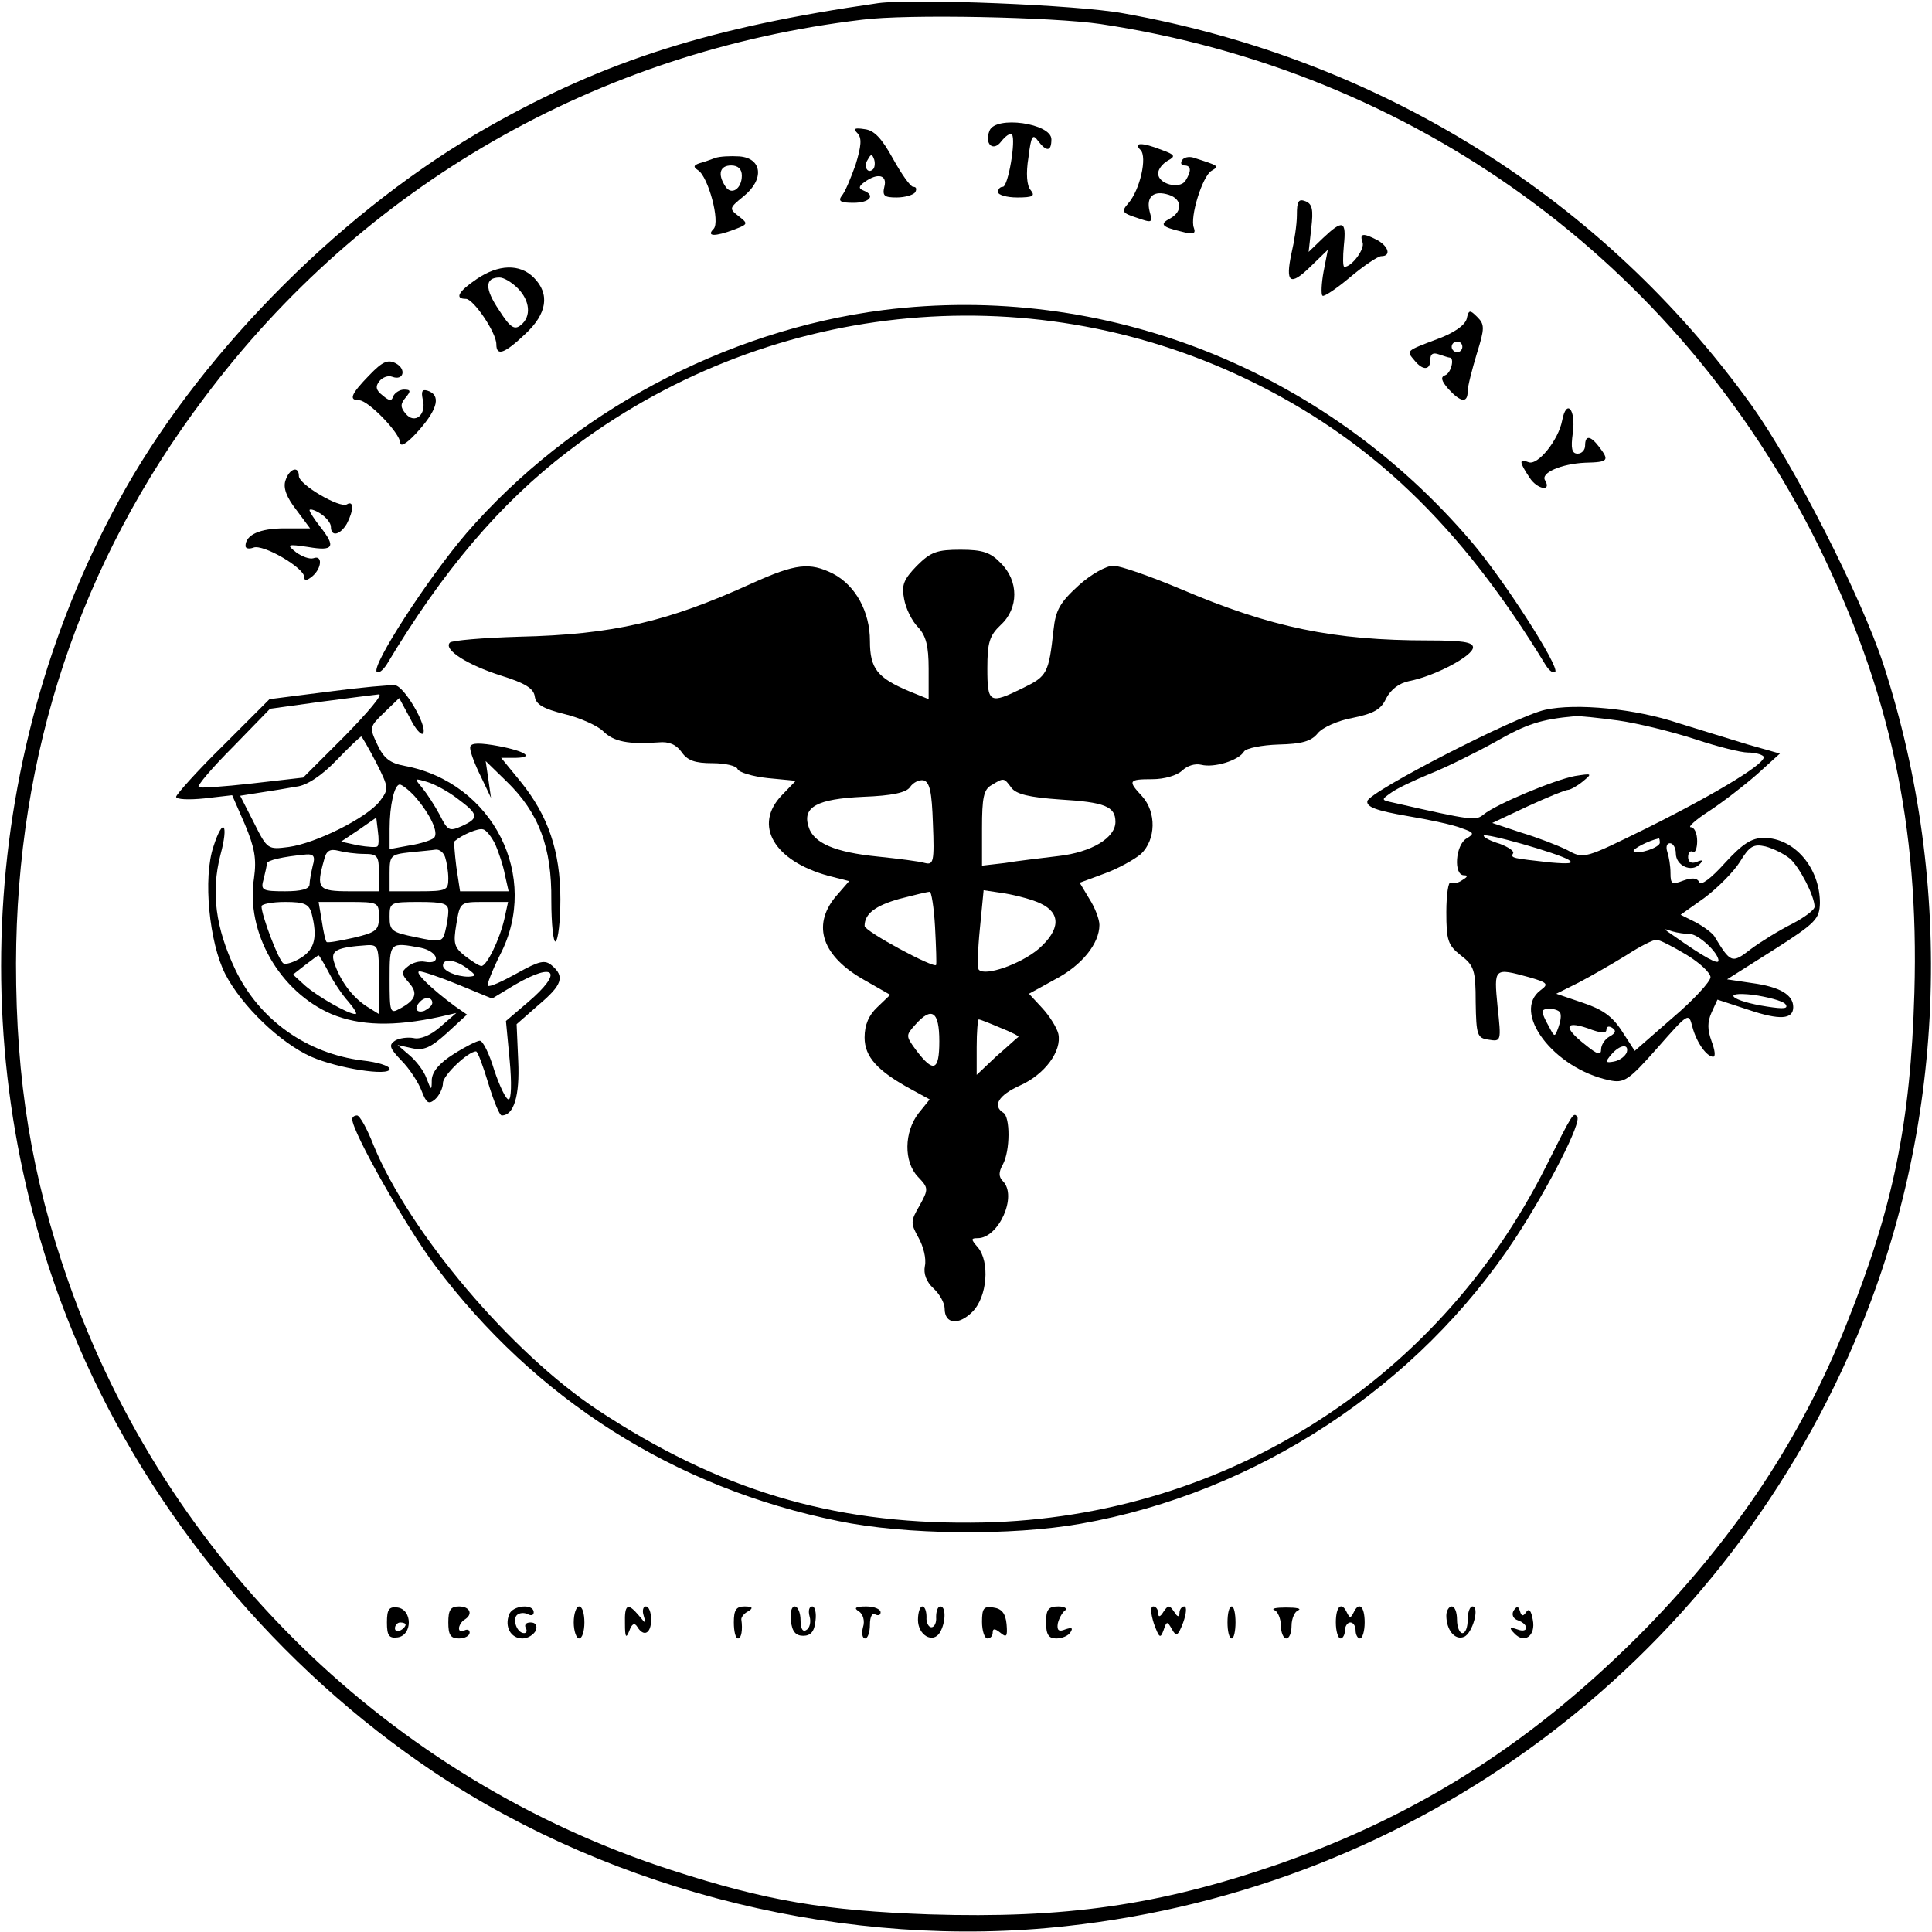 <?xml version="1.0" standalone="no"?>
<!DOCTYPE svg PUBLIC "-//W3C//DTD SVG 20010904//EN"
 "http://www.w3.org/TR/2001/REC-SVG-20010904/DTD/svg10.dtd">
<svg version="1.0" xmlns="http://www.w3.org/2000/svg"
 width="362pt" height="362pt" viewBox="0 0 362 362"
 preserveAspectRatio="xMidYMid meet">

<g transform="translate(0,362) scale(0.1,-0.1)"
fill="#000000" stroke="none">
<path d="M1645 3614 c-314 -45 -509 -107 -727 -230 -268 -151 -531 -413 -682
-678 -276 -487 -310 -1091 -90 -1605 137 -320 375 -606 668 -802 339 -226 778
-333 1184 -288 657 72 1218 488 1478 1097 169 396 188 851 53 1267 -42 128
-167 373 -246 484 -279 389 -696 650 -1178 736 -86 16 -395 28 -460 19z m417
-39 c587 -88 1081 -446 1343 -973 136 -275 191 -529 182 -842 -7 -244 -40
-404 -128 -623 -83 -209 -205 -393 -373 -566 -207 -211 -424 -351 -691 -444
-223 -77 -399 -102 -654 -94 -195 7 -304 25 -483 83 -526 170 -947 581 -1130
1103 -69 197 -98 376 -98 596 1 392 119 750 353 1060 297 397 736 649 1232
708 84 11 359 5 447 -8z"/>
<path d="M1854 3375 c-10 -25 7 -40 22 -20 8 10 16 16 20 13 8 -9 -7 -98 -17
-98 -5 0 -9 -4 -9 -10 0 -5 16 -10 36 -10 30 0 34 3 25 14 -7 8 -9 31 -4 61 5
41 8 45 18 31 16 -21 25 -20 25 3 0 30 -105 45 -116 16z"/>
<path d="M1607 3370 c8 -9 7 -23 -4 -59 -9 -25 -20 -52 -26 -58 -7 -10 -2 -13
22 -13 31 0 42 14 19 23 -10 4 -9 8 2 16 25 18 43 13 37 -9 -4 -17 0 -20 23
-20 16 0 32 5 35 10 3 6 2 10 -4 10 -5 0 -22 24 -38 53 -21 38 -35 53 -53 55
-19 3 -22 1 -13 -8z m29 -67 c-10 -10 -19 5 -10 18 6 11 8 11 12 0 2 -7 1 -15
-2 -18z"/>
<path d="M2137 3339 c13 -13 -1 -75 -23 -100 -13 -15 -12 -18 16 -27 29 -10
30 -10 24 12 -7 28 8 40 36 31 25 -8 26 -31 3 -44 -21 -11 -17 -16 21 -25 22
-6 27 -4 23 7 -8 20 16 97 33 107 15 9 15 9 -35 25 -8 2 -17 0 -20 -5 -4 -6
-1 -10 4 -10 13 0 14 -10 2 -29 -11 -16 -51 -6 -51 14 0 8 8 18 18 24 15 8 14
11 -11 20 -38 15 -54 14 -40 0z"/>
<path d="M1340 3324 c-8 -3 -22 -8 -30 -10 -11 -4 -11 -7 -2 -13 19 -12 42
-97 29 -110 -14 -14 2 -15 39 -1 26 10 26 11 8 25 -18 14 -18 15 9 37 40 32
35 72 -8 75 -16 1 -37 0 -45 -3z m50 -33 c0 -25 -20 -38 -31 -20 -15 23 -10
39 11 39 13 0 20 -7 20 -19z"/>
<path d="M2430 3217 c0 -18 -5 -50 -10 -71 -12 -56 -3 -63 35 -26 l33 32 -8
-41 c-4 -22 -5 -43 -2 -45 2 -3 26 13 51 34 26 22 53 40 59 40 19 0 14 18 -7
30 -27 14 -34 13 -28 -4 5 -12 -20 -46 -34 -46 -3 0 -3 18 -1 40 5 47 -2 49
-39 14 l-27 -26 5 45 c4 34 2 45 -11 50 -13 5 -16 0 -16 -26z"/>
<path d="M893 3097 c-34 -23 -42 -37 -20 -37 14 0 57 -63 57 -85 0 -23 15 -18
54 19 41 38 47 75 16 106 -26 26 -66 25 -107 -3z m77 -17 c23 -23 26 -53 6
-69 -12 -10 -20 -5 -41 28 -27 40 -27 61 1 61 8 0 23 -9 34 -20z"/>
<path d="M1655 3039 c-297 -38 -586 -193 -781 -418 -72 -84 -179 -249 -168
-260 4 -3 11 3 18 13 106 177 213 303 340 400 367 281 857 334 1271 136 231
-111 401 -273 561 -536 7 -11 14 -16 18 -13 9 9 -97 174 -157 244 -276 324
-689 486 -1102 434z"/>
<path d="M2748 3022 c-4 -12 -24 -26 -54 -37 -61 -23 -59 -22 -44 -40 16 -20
30 -19 30 1 0 11 5 14 16 10 9 -3 18 -6 20 -6 10 0 3 -29 -8 -33 -9 -3 -8 -10
6 -26 23 -25 36 -27 36 -4 0 9 8 40 17 70 15 48 15 55 1 69 -14 14 -16 14 -20
-4z m-8 -52 c0 -5 -4 -10 -10 -10 -5 0 -10 5 -10 10 0 6 5 10 10 10 6 0 10 -4
10 -10z"/>
<path d="M692 2917 c-35 -36 -39 -47 -19 -47 17 0 77 -62 77 -80 1 -9 16 2 36
25 35 40 40 65 15 73 -10 3 -12 -1 -9 -16 8 -29 -15 -48 -32 -27 -10 12 -10
18 0 30 10 12 10 15 -3 15 -8 0 -17 -6 -20 -12 -3 -10 -7 -10 -20 1 -13 10
-14 17 -6 27 6 7 16 11 24 8 21 -8 27 14 7 25 -15 8 -25 4 -50 -22z"/>
<path d="M2927 2832 c-7 -37 -46 -85 -63 -78 -18 7 -18 1 2 -29 14 -22 42 -27
29 -5 -9 14 31 31 75 33 44 1 46 4 26 30 -16 21 -26 22 -26 2 0 -8 -6 -15 -14
-15 -11 0 -13 10 -9 39 6 44 -12 65 -20 23z"/>
<path d="M535 2720 c-5 -14 2 -32 20 -55 l26 -35 -48 0 c-46 0 -73 -12 -73
-33 0 -5 7 -6 15 -3 18 7 95 -38 95 -55 0 -8 5 -7 15 1 18 15 20 41 2 34 -7
-2 -21 3 -32 11 -19 15 -17 16 23 10 47 -8 52 0 22 38 -11 14 -20 28 -20 31 0
3 9 1 20 -6 11 -7 20 -18 20 -25 0 -20 18 -15 30 6 13 25 13 44 0 36 -13 -8
-90 37 -90 53 0 20 -18 14 -25 -8z"/>
<path d="M1718 2560 c-25 -26 -29 -36 -24 -62 3 -18 15 -42 26 -53 15 -16 20
-35 20 -78 l0 -57 -37 15 c-59 25 -73 42 -73 94 0 55 -27 104 -69 126 -44 22
-70 19 -152 -18 -158 -72 -260 -96 -436 -100 -68 -2 -126 -7 -130 -11 -13 -13
33 -42 96 -62 45 -14 61 -24 63 -39 2 -15 16 -23 56 -33 29 -7 62 -22 72 -32
20 -20 48 -25 104 -21 19 2 33 -4 43 -18 11 -16 25 -21 58 -21 24 0 45 -5 47
-11 2 -6 28 -14 57 -17 l52 -5 -26 -27 c-54 -56 -15 -123 87 -151 l39 -10 -26
-30 c-44 -54 -24 -111 54 -155 l49 -28 -24 -23 c-16 -15 -24 -33 -24 -57 0
-36 24 -63 89 -98 l33 -18 -21 -26 c-27 -35 -28 -91 -1 -119 20 -21 20 -23 3
-54 -17 -29 -17 -33 -2 -60 9 -16 15 -39 12 -53 -3 -15 3 -30 16 -42 12 -11
21 -28 21 -38 0 -29 26 -32 52 -6 28 28 33 94 10 121 -13 15 -13 17 0 17 39 0
75 79 47 107 -8 8 -8 17 0 31 14 26 14 89 1 97 -21 13 -9 33 31 51 47 21 79
65 72 97 -3 12 -17 34 -30 48 l-25 27 49 27 c50 26 83 67 83 102 0 10 -8 32
-19 49 l-18 30 46 17 c25 9 56 26 69 37 28 27 29 78 2 108 -27 29 -26 32 19
32 23 0 46 7 56 16 9 9 24 14 36 11 24 -6 70 8 80 25 4 6 33 12 65 13 43 1 61
6 73 21 9 11 38 24 66 29 39 8 53 16 62 36 9 17 24 29 44 33 47 9 119 47 119
63 0 10 -21 13 -83 13 -178 0 -295 24 -464 96 -57 24 -114 44 -127 44 -13 0
-42 -16 -65 -37 -35 -32 -43 -46 -47 -83 -9 -82 -12 -87 -57 -109 -63 -31 -67
-29 -67 37 0 48 4 61 25 81 34 31 34 83 0 116 -19 20 -34 25 -75 25 -44 0 -56
-4 -82 -30z m30 -483 c3 -72 1 -78 -15 -74 -10 3 -49 8 -88 12 -80 8 -121 25
-130 56 -12 37 16 52 102 56 55 2 81 8 88 18 6 9 17 14 25 13 12 -3 16 -21 18
-81z m147 67 c9 -12 33 -18 91 -22 84 -5 104 -13 104 -42 0 -30 -45 -57 -107
-64 -32 -4 -77 -9 -100 -13 l-43 -5 0 70 c0 57 3 73 18 81 23 14 23 14 37 -5z
m-143 -261 c2 -38 3 -69 2 -71 -4 -7 -134 63 -134 73 0 23 20 38 66 51 27 7
52 13 56 13 3 1 8 -29 10 -66z m198 44 c38 -18 37 -49 -4 -85 -33 -28 -100
-52 -112 -39 -3 3 -2 37 2 77 l7 72 40 -6 c23 -4 53 -12 67 -19z m-190 -258
c0 -56 -11 -60 -44 -16 -19 26 -19 27 -1 47 31 35 45 25 45 -31z m115 25 c20
-8 36 -16 33 -17 -2 -1 -20 -18 -41 -36 l-37 -35 0 52 c0 29 2 52 4 52 2 0 20
-7 41 -16z"/>
<path d="M615 2324 l-110 -14 -87 -87 c-49 -48 -88 -92 -88 -96 0 -5 24 -6 53
-3 l52 6 24 -55 c18 -43 22 -64 17 -100 -16 -102 48 -213 145 -255 53 -22 117
-24 204 -5 l30 7 -30 -26 c-18 -16 -38 -24 -50 -21 -11 2 -27 0 -35 -5 -12 -8
-10 -14 12 -37 15 -15 32 -41 38 -57 9 -23 13 -26 25 -16 8 7 15 21 15 31 0
14 47 59 62 59 3 0 13 -27 23 -60 10 -33 21 -60 25 -60 23 0 34 37 31 102 l-3
69 41 36 c44 37 50 53 25 74 -13 11 -23 9 -66 -15 -27 -15 -51 -26 -54 -23 -2
2 8 28 23 58 76 146 -13 323 -179 354 -27 5 -39 14 -51 40 -15 32 -15 33 13
60 l28 27 20 -37 c10 -21 22 -34 25 -29 8 14 -36 89 -53 90 -8 1 -64 -4 -125
-12z m31 -83 l-78 -78 -96 -11 c-53 -6 -98 -9 -100 -7 -3 3 26 37 65 76 l69
71 94 13 c52 7 102 13 110 14 8 0 -21 -34 -64 -78z m59 -50 c24 -48 24 -49 6
-73 -25 -31 -119 -78 -170 -85 -39 -5 -40 -5 -65 45 l-26 51 38 6 c20 3 51 8
67 11 20 2 48 21 75 49 24 25 45 45 47 45 1 0 14 -22 28 -49z m153 -68 c39
-29 40 -36 7 -51 -23 -10 -26 -9 -41 21 -9 17 -24 40 -33 51 -15 18 -15 18 9
11 14 -4 40 -18 58 -32z m-81 5 c29 -33 46 -69 36 -78 -4 -4 -25 -11 -45 -14
l-38 -7 0 38 c0 44 9 83 19 83 4 0 17 -10 28 -22z m-70 -94 c-2 -2 -18 -1 -36
2 l-32 7 33 22 33 23 3 -25 c2 -14 2 -27 -1 -29z m221 4 c6 -14 15 -40 18 -57
l7 -31 -46 0 -45 0 -7 46 c-3 25 -5 47 -3 48 14 12 45 25 53 22 6 -1 16 -14
23 -28z m-245 -18 c24 0 27 -4 27 -35 l0 -35 -55 0 c-59 0 -63 5 -48 58 4 18
11 22 27 18 11 -3 33 -6 49 -6z m151 -6 c3 -9 6 -27 6 -40 0 -22 -3 -24 -55
-24 l-55 0 0 34 c0 33 2 35 38 39 20 2 42 4 48 5 7 1 15 -5 18 -14z m-248 -16
c-3 -13 -6 -29 -6 -35 0 -9 -16 -13 -46 -13 -43 0 -46 2 -40 23 3 12 6 25 6
29 0 6 30 13 74 17 14 1 17 -4 12 -21z m-2 -90 c11 -43 6 -66 -19 -82 -14 -9
-30 -14 -34 -11 -9 5 -41 90 -41 107 0 4 20 8 44 8 37 0 45 -4 50 -22z m126
-6 c0 -25 -5 -29 -47 -39 -27 -6 -49 -10 -51 -8 -2 1 -6 19 -9 39 l-6 36 57 0
c55 0 56 -1 56 -28z m130 11 c0 -10 -3 -27 -6 -39 -5 -19 -9 -20 -55 -10 -45
9 -49 12 -49 38 0 27 1 28 55 28 46 0 55 -3 55 -17z m105 -15 c-9 -39 -33 -88
-43 -88 -4 0 -18 9 -31 19 -20 16 -22 23 -16 59 7 42 7 42 52 42 l45 0 -7 -32z
m-235 -113 l0 -65 -24 15 c-27 18 -49 48 -60 82 -7 22 4 28 62 32 21 1 22 -3
22 -64z m79 59 c32 -7 39 -32 7 -26 -10 2 -24 -2 -32 -9 -13 -10 -12 -14 2
-30 18 -20 13 -33 -17 -49 -18 -10 -19 -7 -19 55 0 70 0 70 59 59z m-173 -46
c9 -18 26 -43 37 -55 11 -13 17 -23 13 -23 -14 0 -71 33 -94 53 l-23 21 23 18
c13 10 24 18 25 18 1 0 10 -15 19 -32z m260 7 c16 -12 17 -14 2 -15 -23 0 -48
11 -48 21 0 14 24 11 46 -6z m-17 -30 l63 -26 43 26 c76 44 91 24 24 -33 l-41
-35 7 -74 c4 -42 3 -73 -2 -73 -5 0 -17 25 -27 55 -9 30 -21 55 -27 55 -5 0
-27 -11 -49 -25 -27 -17 -40 -33 -41 -48 0 -21 -1 -21 -10 3 -5 14 -20 33 -32
43 l-22 19 27 -6 c22 -5 35 1 65 28 l38 35 -23 16 c-42 31 -77 64 -66 65 6 0
39 -11 73 -25z m-49 -34 c0 -5 -7 -11 -15 -15 -15 -5 -20 5 -8 17 9 10 23 9
23 -2z"/>
<path d="M2895 2290 c-55 -12 -329 -153 -333 -171 -2 -11 17 -18 75 -28 42 -7
88 -17 102 -23 23 -8 24 -10 9 -19 -21 -12 -25 -69 -5 -69 8 0 7 -3 -3 -9 -8
-6 -18 -7 -22 -5 -4 3 -8 -22 -8 -55 0 -53 3 -62 27 -81 25 -19 28 -28 28 -88
1 -62 3 -67 24 -70 24 -4 24 -3 17 62 -7 73 -7 73 59 55 35 -10 37 -13 22 -24
-56 -41 24 -147 128 -169 28 -6 36 -1 90 60 59 67 59 67 66 40 8 -30 27 -56
39 -56 5 0 3 13 -3 29 -8 22 -8 36 0 54 l11 24 58 -19 c59 -20 84 -18 84 5 0
23 -25 38 -77 45 l-47 7 87 55 c80 51 86 58 87 88 0 66 -48 122 -105 122 -23
0 -40 -11 -73 -47 -26 -29 -45 -43 -48 -36 -4 8 -13 9 -30 3 -21 -8 -24 -7
-24 14 0 14 -3 31 -6 40 -3 9 -1 16 5 16 6 0 11 -9 11 -19 0 -23 29 -36 44
-21 8 8 7 10 -5 5 -10 -4 -16 0 -16 9 0 8 4 13 9 10 4 -3 8 6 8 20 0 14 -5 26
-12 26 -6 0 9 14 34 30 26 17 66 48 90 69 l43 39 -60 17 c-33 10 -91 28 -130
40 -80 27 -192 38 -250 25z m137 -20 c36 -5 101 -21 144 -35 42 -14 86 -25 99
-25 12 0 25 -3 29 -7 10 -10 -81 -66 -217 -134 -118 -58 -119 -59 -150 -42
-18 9 -57 24 -87 33 l-54 18 66 31 c37 17 71 31 76 31 4 0 17 7 28 16 18 15
17 15 -15 10 -38 -7 -148 -53 -171 -72 -15 -12 -20 -12 -169 22 -23 5 -24 5
-4 19 11 8 43 23 72 35 28 11 83 38 121 59 61 35 87 43 150 49 8 1 45 -3 82
-8z m-93 -261 c11 -7 1 -8 -34 -5 -71 8 -75 8 -70 17 3 4 -9 12 -25 18 -17 5
-30 12 -30 15 0 7 140 -33 159 -45z m171 32 c0 -9 -41 -23 -49 -16 -3 4 28 20
47 24 1 1 2 -3 2 -8z m244 -30 c18 -16 46 -70 46 -90 0 -6 -19 -20 -42 -32
-24 -12 -58 -33 -77 -47 -36 -28 -38 -27 -69 24 -4 6 -20 18 -35 26 l-28 14
45 32 c24 18 54 48 66 67 18 30 26 34 48 29 15 -4 35 -14 46 -23z m-188 -141
c16 0 54 -35 54 -50 0 -8 -25 5 -86 48 -18 12 -18 13 -1 7 10 -3 25 -5 33 -5z
m-6 -39 c25 -15 45 -34 45 -42 0 -8 -32 -43 -71 -76 l-71 -62 -24 37 c-18 28
-37 41 -73 53 l-50 17 42 21 c23 12 63 35 89 51 26 17 52 30 57 29 6 0 31 -13
56 -28z m185 -92 c7 -9 -2 -10 -34 -5 -66 10 -89 29 -26 22 27 -4 54 -11 60
-17z m-422 -16 c3 -5 1 -17 -3 -28 -7 -19 -7 -19 -18 2 -7 12 -12 24 -12 27 0
9 28 7 33 -1z m61 -33 c18 -6 26 -6 26 1 0 6 5 7 11 3 8 -5 6 -10 -5 -16 -9
-5 -16 -16 -16 -24 0 -12 -7 -10 -29 8 -45 35 -39 48 13 28z m64 -42 c-3 -7
-13 -15 -24 -17 -16 -3 -17 -1 -5 13 16 19 34 21 29 4z"/>
<path d="M881 2218 c0 -7 9 -31 20 -53 l19 -40 -5 35 -5 34 39 -38 c61 -59 85
-124 84 -223 0 -45 4 -80 8 -77 5 3 9 39 9 79 0 90 -23 157 -75 221 l-36 44
28 0 c39 1 11 15 -44 24 -32 5 -43 3 -42 -6z"/>
<path d="M400 2034 c-20 -59 -8 -180 22 -239 31 -60 103 -129 161 -155 50 -22
147 -37 147 -23 0 6 -23 13 -51 16 -104 13 -193 76 -238 170 -37 78 -46 145
-28 215 16 59 5 72 -13 16z"/>
<path d="M660 1523 c0 -24 101 -202 155 -274 188 -251 449 -417 756 -479 125
-26 324 -28 454 -5 329 58 632 257 815 536 62 95 125 218 115 227 -7 8 -8 7
-58 -93 -206 -411 -617 -666 -1077 -668 -263 -2 -474 62 -700 211 -163 108
-353 333 -420 496 -12 31 -26 56 -31 56 -5 0 -9 -3 -9 -7z"/>
<path d="M725 580 c0 -25 4 -30 20 -28 28 4 28 52 0 56 -16 2 -20 -3 -20 -28z
m35 -4 c0 -3 -4 -8 -10 -11 -5 -3 -10 -1 -10 4 0 6 5 11 10 11 6 0 10 -2 10
-4z"/>
<path d="M840 580 c0 -23 4 -30 20 -30 11 0 20 5 20 11 0 5 -4 7 -10 4 -5 -3
-10 -2 -10 4 0 5 5 13 10 16 17 10 11 25 -10 25 -16 0 -20 -7 -20 -30z"/>
<path d="M954 595 c-9 -23 3 -45 25 -45 10 0 21 7 25 15 3 9 0 15 -10 15 -8 0
-12 -4 -9 -10 3 -5 2 -10 -3 -10 -14 0 -23 28 -12 35 6 4 15 3 20 0 6 -3 10
-1 10 4 0 17 -40 13 -46 -4z"/>
<path d="M1075 580 c0 -16 5 -30 10 -30 6 0 10 14 10 30 0 17 -4 30 -10 30 -5
0 -10 -13 -10 -30z"/>
<path d="M1171 578 c0 -26 2 -29 8 -14 5 14 10 16 15 8 12 -20 26 -13 26 13 0
14 -4 25 -10 25 -5 0 -7 -8 -4 -17 5 -17 5 -17 -9 0 -21 25 -27 21 -26 -15z"/>
<path d="M1375 580 c0 -16 3 -30 8 -30 6 0 9 16 6 36 0 4 5 11 13 15 10 6 8 9
-7 9 -16 0 -20 -7 -20 -30z"/>
<path d="M1482 583 c2 -20 9 -28 23 -28 14 0 21 8 23 28 2 15 -1 27 -6 27 -6
0 -8 -8 -5 -19 3 -10 0 -22 -6 -25 -7 -5 -11 3 -11 18 0 14 -5 26 -11 26 -6 0
-9 -12 -7 -27z"/>
<path d="M1609 601 c8 -5 12 -18 8 -30 -3 -12 -1 -21 4 -21 5 0 9 12 9 26 0
14 4 23 10 19 6 -3 10 -1 10 4 0 6 -12 11 -27 11 -20 0 -24 -3 -14 -9z"/>
<path d="M1720 585 c0 -29 28 -45 41 -24 11 18 12 49 1 49 -5 0 -8 -9 -8 -20
1 -10 -3 -19 -9 -19 -5 0 -10 9 -9 19 0 11 -3 20 -8 20 -4 0 -8 -11 -8 -25z"/>
<path d="M1840 581 c0 -17 5 -31 10 -31 6 0 10 5 10 11 0 8 4 8 14 0 12 -10
14 -8 12 16 -2 20 -9 29 -25 31 -18 3 -21 -2 -21 -27z"/>
<path d="M1960 580 c0 -23 5 -30 19 -30 11 0 23 5 27 12 5 8 2 9 -10 5 -12 -5
-16 -2 -14 11 2 9 8 20 13 24 6 4 0 8 -12 8 -19 0 -23 -6 -23 -30z"/>
<path d="M2162 578 c10 -27 12 -29 18 -13 6 18 7 18 16 2 8 -14 11 -13 21 13
6 17 7 30 2 30 -5 0 -9 -6 -9 -12 0 -9 -4 -8 -10 2 -9 13 -11 13 -20 0 -6 -10
-10 -11 -10 -2 0 6 -4 12 -9 12 -6 0 -5 -13 1 -32z"/>
<path d="M2300 580 c0 -16 3 -30 8 -30 4 0 7 14 7 30 0 17 -3 30 -7 30 -5 0
-8 -13 -8 -30z"/>
<path d="M2388 603 c6 -2 12 -16 12 -29 0 -13 5 -24 10 -24 6 0 10 11 10 24 0
13 6 27 13 29 6 3 -4 5 -23 5 -19 0 -29 -2 -22 -5z"/>
<path d="M2503 580 c0 -16 4 -30 9 -30 4 0 8 7 8 15 0 8 5 15 10 15 6 0 10 -7
10 -15 0 -8 4 -15 8 -15 5 0 9 14 9 30 0 31 -11 40 -21 18 -5 -10 -7 -10 -12
0 -10 22 -21 13 -21 -18z"/>
<path d="M2710 593 c0 -27 16 -47 33 -40 16 6 30 57 16 57 -5 0 -9 -11 -9 -25
0 -14 -4 -25 -10 -25 -5 0 -10 11 -10 25 0 14 -4 25 -10 25 -5 0 -10 -8 -10
-17z"/>
<path d="M2836 602 c-4 -7 -1 -15 8 -18 22 -8 20 -25 -1 -17 -14 5 -16 3 -6
-7 19 -21 41 -5 35 25 -3 17 -7 22 -12 15 -6 -9 -9 -9 -12 1 -3 10 -6 10 -12
1z"/>
</g>
</svg>
